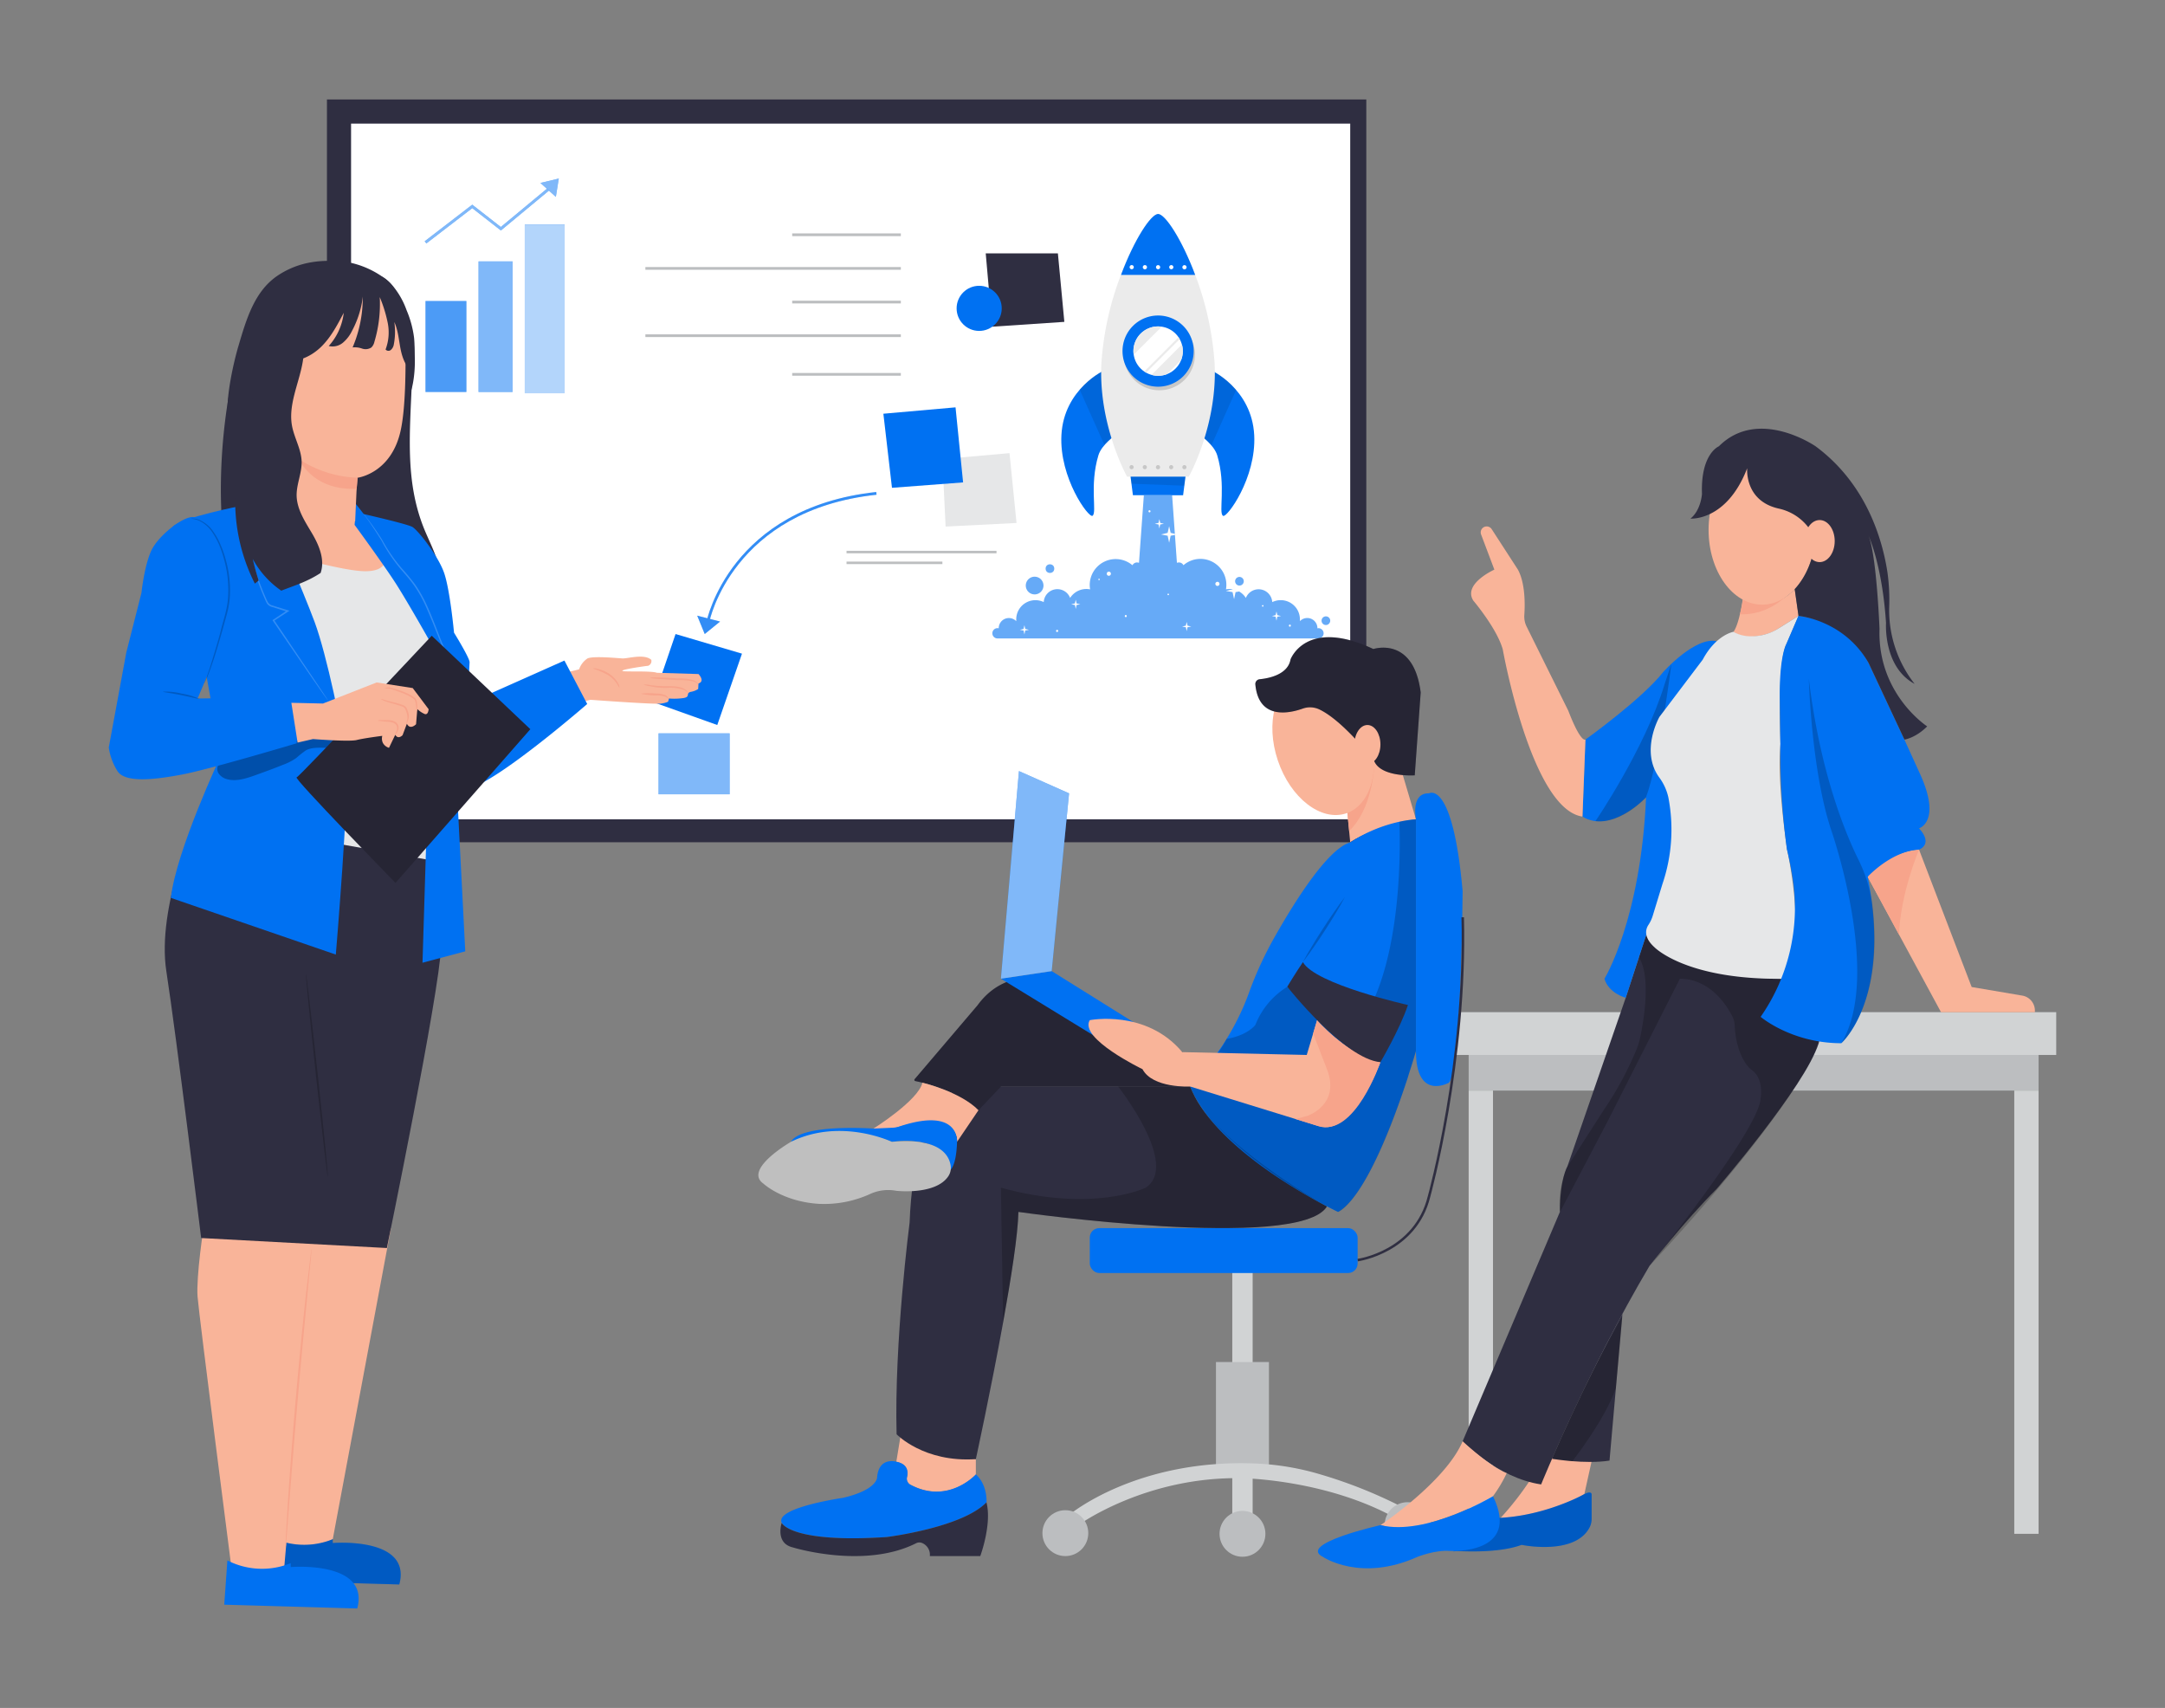 <svg id="f13aa31e-5c2e-4977-98ac-a9b84f62c06a" data-name="Layer 1" xmlns="http://www.w3.org/2000/svg" width="865.76" height="682.89" viewBox="0 0 865.76 682.89"><rect x="0" y="0" width="865.76" height="682.89" fill="#808080" stroke="none"/><path d="M599.07,608a120.47,120.47,0,0,0,18.42-25.62s10.44.82,19,1.8l-2.92,13.19S614.27,609.87,599.07,608Z" fill="#f9b499"/><path d="M620.63,583.26s13.25,2.27,23,.73l5.16-58.65q-5.82,10.78-11.55,22.32C631.17,559.83,625.66,571.73,620.63,583.26Z" fill="#2f2e41"/><path d="M620.63,583.26l8.12,1s13.14-16.68,17.41-29.29l2.61-28.66S627.88,563.07,620.63,583.26Z" opacity="0.2"/><rect x="587.3" y="418.93" width="227.91" height="17.12" fill="#bcbec0"/><rect x="580.25" y="404.69" width="242.01" height="17.12" fill="#d1d3d4"/><rect x="587.3" y="436.05" width="9.73" height="177.22" fill="#d1d3d4"/><rect x="805.48" y="436.05" width="9.73" height="177.22" fill="#d1d3d4"/><path d="M358.43,584.45l1.86-11.34,29.94,10.33v6.09S379.4,601.78,364,593.6a2.68,2.68,0,0,1-1.33-3C363.12,588.6,363,585.48,358.43,584.45Z" fill="#f9b499"/><path d="M394.5,600.68c-9.77,10.17-39.88,13.88-39.88,13.88-38.5,2.54-42-5.67-42-5.67-2.94-6.06,24.43-10,24.43-10,13.49-3.12,13.68-8,13.68-8,.59-8.6,7.72-6.45,7.72-6.45,4.71.9,4.77,4.11,4.28,6.17a2.72,2.72,0,0,0,1.3,3c15.05,8.13,26.22-4.1,26.22-4.1C395,593.84,394.5,600.68,394.5,600.68Z" fill="#0071f2"/><path d="M392,622.18H371.83a5.08,5.08,0,0,0-3-5.2,2.89,2.89,0,0,0-2.52.07c-20.88,10.5-49.42,1.61-49.42,1.61-7-1.76-4.3-9.77-4.3-9.77s3.52,8.21,42,5.67c0,0,30.11-3.71,39.88-13.88C396.74,609.36,392,622.18,392,622.18Z" fill="#2f2e41"/><path d="M530.63,482.37c-11,18.14-123.38,2.2-123.38,2.2-.17,9-2.9,26.38-6.1,44.1v0c-4.88,27-10.92,54.74-10.92,54.74-20.81,1.42-31.69-9.94-31.69-9.94-1-36.89,5.2-84.67,5.2-84.67,1.89-50.16,21.76-54.41,21.76-54.41h90.42c.25.68.54,1.37.86,2.06,10.19,22.66,49.69,43.71,53.55,45.72,0,0,0,0,0,0l.26.13Z" fill="#2f2e41"/><path d="M366,432.24c3.42.69,17.13,3.86,25.29,11.67l9-9.49h75.67l-3.12-13.75-50.19-28.29a14.93,14.93,0,0,0-9.15-2.07c-5.63.58-15.09,1.37-22.58,11.62l-25.15,29.54A.47.47,0,0,0,366,432.24Z" fill="#2f2e41"/><path d="M366,432.24c3.42.69,17.13,3.86,25.29,11.67l9-9.49h75.67l-3.12-13.75-50.19-28.29a14.93,14.93,0,0,0-9.15-2.07c-5.63.58-15.09,1.37-22.58,11.62l-25.15,29.54A.47.47,0,0,0,366,432.24Z" opacity="0.2"/><rect x="492.77" y="506.27" width="8.15" height="101.08" fill="#d1d3d4"/><rect x="486.25" y="544.58" width="21.19" height="43.61" fill="#bcbec0"/><path d="M562.88,603.68a188.77,188.77,0,0,0-35-14.21,106.13,106.13,0,0,0-25.19-4.29c-48.27-2.15-75.15,20.54-75.15,20.54l3.67,4.07s26.9-19.6,65.62-18.75c0,0,33.83.41,61.95,16.31Z" fill="#d1d3d4"/><circle cx="426.02" cy="613" r="9.17" fill="#bcbec0"/><circle cx="496.85" cy="613.27" r="9.17" fill="#bcbec0"/><rect x="130.74" y="39.77" width="415.63" height="296.99" fill="#2f2e41"/><rect x="140.39" y="49.42" width="399.55" height="278.16" fill="#fff"/><rect x="170.16" y="120.36" width="16.34" height="36.36" fill="#0071f2"/><rect x="170.16" y="120.36" width="16.34" height="36.36" fill="#fff" opacity="0.3"/><rect x="191.37" y="104.52" width="13.6" height="52.2" fill="#0071f2"/><rect x="191.37" y="104.52" width="13.6" height="52.2" fill="#fff" opacity="0.5"/><rect x="209.85" y="89.8" width="15.95" height="67.43" fill="#0071f2"/><rect x="209.85" y="89.8" width="15.95" height="67.43" fill="#fff" opacity="0.7"/><polygon points="170.49 97.33 169.83 96.47 188.85 81.84 200.28 90.76 219.88 74.49 220.57 75.33 200.3 92.15 188.85 83.22 170.49 97.33" fill="#0071f2"/><g opacity="0.5"><polygon points="170.49 97.33 169.83 96.47 188.85 81.84 200.28 90.76 219.88 74.49 220.57 75.33 200.3 92.15 188.85 83.22 170.49 97.33" fill="#fff"/></g><polygon points="223.45 71.39 222.28 78.72 216.12 73.15 223.45 71.39" fill="#0071f2"/><polygon points="223.45 71.39 222.28 78.72 216.12 73.15 223.45 71.39" fill="#fff" opacity="0.5"/><rect x="263.35" y="293.22" width="28.42" height="24.36" fill="#0071f2"/><rect x="263.35" y="293.22" width="28.42" height="24.36" fill="#fff" opacity="0.5"/><polygon points="286.83 289.88 260.88 280.63 270.15 253.51 296.71 261.35 286.83 289.88" fill="#0071f2"/><rect x="258.08" y="106.77" width="102.16" height="1.09" fill="#bcbec0"/><rect x="316.79" y="93.32" width="43.45" height="1.09" fill="#bcbec0"/><rect x="258.08" y="133.68" width="102.16" height="1.09" fill="#bcbec0"/><rect x="316.79" y="120.23" width="43.45" height="1.09" fill="#bcbec0"/><rect x="316.79" y="149.13" width="43.45" height="1.09" fill="#bcbec0"/><polygon points="376.84 183.56 378.14 210.54 406.5 209.1 403.69 181.18 376.84 183.56" fill="#e6e7e8"/><polygon points="394.18 101.31 396.76 130.62 425.62 128.69 423.04 101.31 394.18 101.31" fill="#2f2e41"/><circle cx="391.56" cy="123.29" r="9.02" fill="#0071f2"/><rect x="338.52" y="220.23" width="59.97" height="1" fill="#bcbec0"/><rect x="338.52" y="224.54" width="38.33" height="1" fill="#bcbec0"/><path d="M561,310l5.21,17.54s-15.13,2.18-26.28,9.19l-2.11-22L552,297.64Z" fill="#f9b499"/><path d="M566.22,327.58v92.65c-.07.21-.13.42-.19.63-.31,1.09-1,3.53-2.11,6.86-.35,1.09-.69,2.17-1,3.22-5.48,16.65-16.86,47.48-27.83,53.63l-.14-.06c-2.65-1.26-42.81-20.58-56.62-45.16a40.92,40.92,0,0,1-2.05-4.15h0c-.12-.25-.23-.51-.33-.77a2,2,0,0,1,.13-1.74,2.06,2.06,0,0,1,.46-.57s0,0,0,0a71.53,71.53,0,0,0,13.89-16.62.64.64,0,0,0,.07-.12,99.27,99.27,0,0,0,9.12-18.92,145.27,145.27,0,0,1,10.53-22.58c8.25-14.51,21-34.53,29.81-37.08a59,59,0,0,1,19.63-8.24A46.7,46.7,0,0,1,566.22,327.58Z" fill="#0071f2"/><path d="M530.63,482.37c-11,18.14-123.38,2.2-123.38,2.2-.17,9-2.9,26.38-6.1,44.1l-.9-53.79c37.1,10.2,57.88,0,57.88,0,13.85-9-11-40.46-11-40.46h28.8c.25.68.54,1.37.86,2.06,9.54,20.41,49.69,43.53,53.55,45.72,0,0,0,0,0,0s.21.11.26.13Z" opacity="0.2"/><path d="M349.3,451.24S367.21,440,368.87,432.9c0,0,15.19,3.57,22.41,11l-8.56,12.63s1.16-13.45-24.28-5.7C358.44,450.84,355.42,451.65,349.3,451.24Z" fill="#f9b499"/><path d="M316.29,456.54s21.19-7.33,40.35,0c0,0,23.23-3.67,22.42,11.82,0,0,3.26,0,3.66-11.82,0,0,1.11-14.15-23-6.16a10.29,10.29,0,0,1-2.75.52l-7.72.34S320.36,449.21,316.29,456.54Z" fill="#0071f2"/><path d="M316.29,456.54s-1.06.61-2.56,1.61c-4.92,3.26-14.69,10.73-8.45,15.1,0,0,7.61,7.15,22.13,8.09a44.45,44.45,0,0,0,20.66-4,17.36,17.36,0,0,1,10.36-1.22s15.52,1.8,20.7-5.69a6,6,0,0,0,1.05-4.25c-.51-3.9-4-11.46-23.54-9.63C356.64,456.54,336.26,446.76,316.29,456.54Z" fill="#bfbfbf"/><rect x="435.79" y="491.04" width="107.11" height="17.95" rx="3.78" fill="#0071f2"/><circle cx="562.88" cy="609.79" r="9.17" fill="#bcbec0"/><polygon points="400.25 391.31 459.33 427.49 465.44 416.3 420.56 388.28 400.25 391.31" fill="#0071f2"/><polygon points="400.25 391.31 407.47 308.3 427.51 317.2 420.56 388.28 400.25 391.31" fill="#0071f2"/><polygon points="400.25 391.31 407.47 308.3 427.51 317.2 420.56 388.28 400.25 391.31" fill="#fff" opacity="0.5"/><path d="M566.22,327.58v92.65c-.07.21-.13.42-.19.63-.71,2.37-1.42,4.66-2.11,6.86-.35,1.09-.69,2.17-1,3.22-16.35,50.37-27.83,53.63-27.83,53.63l-.14-.06c-37.73-18.88-52.84-39.79-52.84-39.79a60.88,60.88,0,0,1-3.78-5.37,19.7,19.7,0,0,1-2.05-4.15h0a3.81,3.81,0,0,1-.2-2.51.93.93,0,0,1,.46-.57s0,0,0,0c8.21-5.86,13.3-15.45,13.89-16.62a.64.64,0,0,0,.07-.12c8.43-1.4,11.51-5.58,11.51-5.58a31.27,31.27,0,0,1,12.77-15.25l22.11,22.55c24.71-20.09,23.06-80.25,22.7-88.54A46.7,46.7,0,0,1,566.22,327.58Z" opacity="0.2"/><path d="M537.83,358.64c-1.21,2.29-2.53,4.52-3.86,6.74s-2.71,4.4-4.1,6.57-2.83,4.33-4.32,6.45l-2.23,3.17c-.77,1-1.52,2.09-2.33,3.11.6-1.15,1.26-2.27,1.89-3.4l2-3.34c1.32-2.22,2.71-4.4,4.11-6.57s2.83-4.33,4.31-6.45S536.24,360.69,537.83,358.64Z" opacity="0.2"/><path d="M566.22,327.58S564,317,571.43,317.2c0,0,9.47-5.77,13.46,39.08,0,0-.5,72-5.49,76.62,0,0-13.18,7.42-13.18-12.67Z" fill="#0071f2"/><path d="M543,504.32l-.13-1c.23,0,22.77-3.25,28.1-25.08.16-.55,14.92-53.93,13.45-111.49l1,0c1.48,57.72-13.33,111.24-13.48,111.78C566.42,501,543.2,504.29,543,504.32Z" fill="#2f2e41"/><path d="M584.89,576.27s13.76,14.62,31.39,17.25c0,0,18.44-45.38,43.35-87.39,0,0,14.1-18,26.82-30.75,0,0,35.22-40.77,40.84-58.27,0,0,3.75-14.9,0-25.76,0,0-56.14,3.33-68.95-17.64l-8.23,25.22-23.33,67.45s-3,4.87-3,18.19Z" fill="#2f2e41"/><path d="M655.93,414.63c1.36-6.45,4.42-24-.54-31.86l3-9.06s7.83,20,68.95,17.64c0,0,5.8,16.23-4,34.39,0,0-13.8,26.7-63.69,80.39,0,0,44.53-55.2,44.43-67.32,0,0,1.47-7.78-4-11.32,0,0-5.81-4.56-6.4-17.68a8.42,8.42,0,0,0-.91-3.37c-2.21-4.4-8.8-15-21-15.13l-28.93,57.08-19,36.18a35.5,35.5,0,0,1,3-18.19l14.82-23.07a131.93,131.93,0,0,0,13-24.28A27,27,0,0,0,655.93,414.63Z" opacity="0.2"/><path d="M552.07,609.79s26-17.36,32.82-33.52c0,0,10.58,9.88,17.62,12.76a55.8,55.8,0,0,1-5.48,9.2S569.33,614.52,552.07,609.79Z" fill="#f9b499"/><path d="M582.47,620.11s16.29,1.22,26-2.43c0,0,20.78,4.33,27-6.62a7.5,7.5,0,0,0,1-3.74v-9.91s-.1-1.48-2.92,0c0,0-21.65,12.18-45,9.05-1.25,0-7.3,13.85-7.3,13.85" fill="#0071f2"/><path d="M582.47,620.11s16.29,1.22,26-2.43c0,0,20.78,4.33,27-6.62a7.5,7.5,0,0,0,1-3.74v-9.91s-.1-1.48-2.92,0c0,0-21.65,12.18-45,9.05-1.25,0-7.3,13.85-7.3,13.85" opacity="0.2"/><path d="M442.21,147.83c-.44,0-16.79,7.55-17.76,26.14-.89,17.1,10.92,33.31,12.45,32.25,1.87-1.31-1.31-12,2.33-24.14,1.28-4.32,6.91-8.15,6.91-8.15Z" fill="#0071f2"/><path d="M446.15,173.92a25.22,25.22,0,0,0-4.48,4c-2.44-5.43-7-15.57-9.9-22.13a30,30,0,0,1,10.44-8Z" opacity="0.1" style="isolation:isolate"/><path d="M483.83,147.86c.43,0,16.78,7.57,17.72,26.16.87,17.1-11,33.3-12.5,32.22-1.86-1.31,1.33-12-2.28-24.14-1.28-4.32-6.91-8.16-6.91-8.16Z" fill="#0071f2"/><path d="M494.32,155.93c-3,6.63-7.5,16.78-9.91,22.15a25.86,25.86,0,0,0-4.55-4.13l4-26.08A29.76,29.76,0,0,1,494.32,155.93Z" opacity="0.1" style="isolation:isolate"/><path d="M475.39,190.59H450.71S439.09,169.81,440.45,145a120.83,120.83,0,0,1,7.82-35.13c5.36-14.25,12-24.34,14.84-24.34s9.47,10.11,14.82,24.35A121.79,121.79,0,0,1,485.69,145C487.06,169.82,475.39,190.59,475.39,190.59Z" fill="#ebebeb"/><path d="M477.85,141.83a14.23,14.23,0,1,1-14.22-14.24,14.24,14.24,0,0,1,14.22,14.24Z" fill="#c7c7c7"/><path d="M477.34,140.39a14.23,14.23,0,1,1-14.23-14.24,14.23,14.23,0,0,1,14.23,14.24Z" fill="#0071f2"/><circle cx="463.12" cy="140.38" r="9.87" fill="#fff"/><path d="M473,140.37a9.93,9.93,0,0,1-.67,3.58l-5.62,5.63a9.89,9.89,0,0,1-6.22.3l12.14-12.14A9.77,9.77,0,0,1,473,140.37Z" fill="#ebebeb"/><path d="M464.58,130.61l-11.24,11.21a10.14,10.14,0,0,1-.11-1.46,9.87,9.87,0,0,1,9.88-9.84A12.08,12.08,0,0,1,464.58,130.61Z" fill="#ebebeb"/><path d="M471.75,135.6,458.34,149a7.43,7.43,0,0,1-.75-.49l13.68-13.68A5.41,5.41,0,0,1,471.75,135.6Z" fill="#ebebeb"/><path d="M477.94,109.91H448.28c5.35-14.26,12-24.35,14.83-24.35S472.59,95.67,477.94,109.91Z" fill="#0071f2"/><path d="M453.39,106.82a.83.83,0,1,1-.83-.83h0A.83.83,0,0,1,453.39,106.82Z" fill="#fff"/><path d="M458.67,106.83a.84.84,0,1,1-.83-.83h0A.83.83,0,0,1,458.67,106.83Z" fill="#fff"/><path d="M463.94,106.83a.83.83,0,1,1-1.66,0,.81.81,0,0,1,.83-.82.83.83,0,0,1,.83.83Z" fill="#fff"/><path d="M469.22,106.83a.83.83,0,1,1-.83-.83.83.83,0,0,1,.83.83Z" fill="#fff"/><path d="M474.5,106.84a.84.84,0,1,1-.84-.83.84.84,0,0,1,.84.83Z" fill="#fff"/><path d="M453.34,186.78a.83.83,0,1,1-.83-.83.83.83,0,0,1,.83.83Z" fill="#c7c7c7"/><path d="M458.63,186.78a.83.83,0,1,1-.83-.83.84.84,0,0,1,.83.83Z" fill="#c7c7c7"/><path d="M463.91,186.79a.84.84,0,1,1-.84-.83h0a.83.83,0,0,1,.83.82Z" fill="#c7c7c7"/><path d="M469.18,186.79a.83.83,0,1,1-.83-.83.83.83,0,0,1,.83.83Z" fill="#c7c7c7"/><path d="M474.46,186.79a.83.83,0,1,1-.83-.83.83.83,0,0,1,.83.83Z" fill="#c7c7c7"/><polygon points="473.11 198.01 453.04 197.99 452.1 190.58 474.06 190.59 473.11 198.01" fill="#0071f2"/><polygon points="474.06 190.6 473.59 194.2 452.46 193.41 452.11 190.58 474.06 190.6" opacity="0.1" style="isolation:isolate"/><path d="M417.28,234.13a3.54,3.54,0,1,1-3.54-3.55h0A3.54,3.54,0,0,1,417.28,234.13Z" fill="#0071f2" opacity="0.6"/><circle cx="419.86" cy="227.35" r="1.73" fill="#0071f2" opacity="0.6"/><path d="M497.37,232.4a1.73,1.73,0,1,1-1.72-1.73,1.73,1.73,0,0,1,1.72,1.73Z" fill="#0071f2" opacity="0.6"/><path d="M531.94,248.16a1.73,1.73,0,1,1-1.72-1.72h0A1.72,1.72,0,0,1,531.94,248.16Z" fill="#0071f2" opacity="0.6"/><path d="M529.3,253.21a2.06,2.06,0,0,1-2.06,2.06H398.89a2.06,2.06,0,0,1,0-4.12,2,2,0,0,1,.49.06,4.06,4.06,0,0,1,7-2.84h0c0-.25,0-.49,0-.76a7.67,7.67,0,0,1,11-6.88,5.46,5.46,0,0,1,10.55-1.66,7.67,7.67,0,0,1,8-3.42,9.77,9.77,0,0,1-.16-1.79A10.37,10.37,0,0,1,452.85,226a2.09,2.09,0,0,1,1.83-1.12,2.37,2.37,0,0,1,.79.16l1.94-27h11.31l1.92,27a2.13,2.13,0,0,1,.78-.16,2.06,2.06,0,0,1,1.83,1.11,10.37,10.37,0,0,1,17,9.65,8,8,0,0,1,1.47-.14,7.64,7.64,0,0,1,6.49,3.58,5.47,5.47,0,0,1,10.55,1.66,7.75,7.75,0,0,1,3.38-.78,7.66,7.66,0,0,1,7.68,7.64v0a5,5,0,0,1,0,.76h0a4.06,4.06,0,0,1,7,2.87,2,2,0,0,1,.49-.06A2.06,2.06,0,0,1,529.3,253.21Z" fill="#0071f2" opacity="0.6" style="isolation:isolate"/><polygon points="496.76 236.27 494.09 236.76 493.49 239.57 492.89 236.76 490.23 236.27 492.88 235.62 493.49 232.96 494.1 235.62 496.76 236.27" fill="#fdfdfd"/><polygon points="470.8 213.7 468.13 214.2 467.53 217.01 466.93 214.2 464.26 213.7 466.92 213.05 467.53 210.39 468.14 213.05 470.8 213.7" fill="#fdfdfd"/><polygon points="432.01 241.62 430.51 241.9 430.18 243.47 429.85 241.9 428.36 241.62 429.84 241.26 430.18 239.77 430.52 241.26 432.01 241.62" fill="#fdfdfd"/><polygon points="512.28 246.31 510.78 246.59 510.45 248.16 510.12 246.59 508.63 246.31 510.11 245.95 510.45 244.47 510.79 245.95 512.28 246.31" fill="#fdfdfd"/><polygon points="411.48 251.83 409.98 252.1 409.65 253.67 409.32 252.1 407.83 251.83 409.31 251.46 409.65 249.98 409.99 251.46 411.48 251.83" fill="#fdfdfd"/><polygon points="476.37 250.52 474.88 250.79 474.54 252.36 474.21 250.79 472.72 250.52 474.2 250.15 474.54 248.67 474.88 250.15 476.37 250.52" fill="#fdfdfd"/><polygon points="465.44 209.43 463.95 209.7 463.62 211.27 463.29 209.7 461.79 209.42 463.28 209.06 463.62 207.57 463.96 209.06 465.44 209.43" fill="#fdfdfd"/><path d="M515.81,249.71a.44.44,0,0,0-.39.48.43.43,0,0,0,.39.39.44.44,0,0,0,.38-.48A.45.45,0,0,0,515.81,249.71Z" fill="#fdfdfd"/><path d="M459.69,204a.43.43,0,0,0,0,.86.44.44,0,0,0,.39-.48A.43.43,0,0,0,459.69,204Z" fill="#fdfdfd"/><path d="M422.78,251.83a.43.43,0,1,0,.38.38A.43.43,0,0,0,422.78,251.83Z" fill="#fdfdfd"/><path d="M450.19,245.88a.44.44,0,0,0-.39.48.39.39,0,1,0,.77-.09A.44.44,0,0,0,450.19,245.88Z" fill="#fdfdfd"/><path d="M505,241.94a.31.31,0,1,0,.27.27A.32.32,0,0,0,505,241.94Z" fill="#fdfdfd"/><path d="M467.17,237.35a.31.31,0,1,0,.31.31A.31.31,0,0,0,467.17,237.35Z" fill="#fdfdfd"/><path d="M439.5,231.37a.32.32,0,0,0-.27.35.3.3,0,0,0,.27.26.3.3,0,0,0,.27-.34A.32.32,0,0,0,439.5,231.37Z" fill="#fdfdfd"/><path d="M486.84,232.62a.83.83,0,1,0,.83.83A.83.83,0,0,0,486.84,232.62Z" fill="#fdfdfd"/><path d="M443.41,228.56a.83.83,0,1,0,.83.83A.83.83,0,0,0,443.41,228.56Z" fill="#fdfdfd"/><path d="M522.55,421.8l4.15-13.91s9.86,12.5,25.32,16.8c0,0-11,30-24.78,25.56l-51.32-15.83s-14.95.82-19.05-6.93c0,0-25.54-12.3-21.08-19.6,0,0,22.51-4.47,37,12.78Z" fill="#f9b499"/><path d="M522.84,446.14s13.32-4.4,7.79-18.65l-5.52-14.24,1.59-5.36S539,422,552,424.69c0,0-10.17,30.06-24.78,25.56l-9.12-2.82Z" fill="#f7a48b"/><path d="M117.73,493.6,113,620.07c6.74,3,20.07-4.64,20.07-4.64l23.26-124.31Z" fill="#f9b499"/><path d="M107.74,614.31,106.48,632l53.19,1.52c5.14-19.21-26.61-16.57-26.61-16.57v-1.52A30.41,30.41,0,0,1,107.74,614.31Z" fill="#0071f2"/><path d="M107.74,614.31,106.48,632l53.19,1.52c5.14-19.21-26.61-16.57-26.61-16.57v-1.52A30.41,30.41,0,0,1,107.74,614.31Z" opacity="0.2"/><path d="M125.42,491l-12,138.54-20.59-.49S79.6,526.15,79,518.44s2.39-28.5,2.89-29.77Z" fill="#f9b499"/><path d="M124.52,500.56c-.08.86-.18,2-.3,3.48-.31,3.1-.72,7.44-1.23,12.79-1,10.81-2.47,25.79-3.89,42.23s-2.62,31.45-3.45,42.27c-.41,5.35-.76,9.79-1,12.83-.12,1.44-.3,2.61-.3,3.48a6.19,6.19,0,0,1-.17,1.21q0-.61,0-1.23c0-.86.08-2,.15-3.49.19-3.1.44-7.48.75-12.83.7-10.83,1.78-25.8,3.22-42.3s2.95-31.44,4.13-42.23c.66-5.33,1.16-9.72,1.52-12.76.19-1.46.34-2.62.44-3.48a6.86,6.86,0,0,1,.22-1.2A6.36,6.36,0,0,1,124.52,500.56Z" fill="#f7a48b"/><path d="M91.53,228.27s9.26-.82,11.2-.23a222.5,222.5,0,0,0,45,8.6,16.88,16.88,0,0,0,7.83-.62,6.7,6.7,0,0,0,4-4.44c-.13,1.52-.13,3-.13,4.56L174,240.28c2.66-4.44,2.52-10.09,1.14-15.08s-3.89-9.59-5.79-14.4c-7.46-19-5.41-38-4.56-60.25l-71.63-.75C88,172.79,86.23,205.43,91.53,228.27Z" fill="#2f2e41"/><path d="M221.45,270.15l1.22,13.13,13.41-3.48s25.85,1.91,28.19,1.52a9.69,9.69,0,0,0,2.9-.75l.35-1.29a25.7,25.7,0,0,0,5.88-.19c2.86-.51.64-1.93,2.86-2.47a7.57,7.57,0,0,0,2.93-1.14l.13-2.2c2.78-.93,0-3.78,0-3.78L262.68,269c-2.28-.9-13.53-.24-13.8-.76s6.35-1.52,9.92-2a1.19,1.19,0,0,0,.26,0,2,2,0,0,0,1.38-2.42c-2.85-2.57-9.51-.43-11.56-.56s-11.69-1.05-13.94,0a8.56,8.56,0,0,0-3.37,4.37Z" fill="#f9b499"/><path d="M239.05,267.45a14.15,14.15,0,0,1,4.56,1.94,10.52,10.52,0,0,1,3.46,3.65,3.87,3.87,0,0,1,.67,2,20.09,20.09,0,0,1-1.08-1.73,11.8,11.8,0,0,0-3.42-3.33,37.1,37.1,0,0,0-6.3-2.75A4.89,4.89,0,0,1,239.05,267.45Z" fill="#f7a48b"/><path d="M262.11,277.29a10,10,0,0,1,4.12.73c1,.69,1.08,1.52,1,1.52a3.57,3.57,0,0,0-1.22-1,12.7,12.7,0,0,0-3.93-.49,25,25,0,0,1-5.78-.7A25.75,25.75,0,0,1,262.11,277.29Z" fill="#f7a48b"/><path d="M260.05,273.92a44.47,44.47,0,0,0,6.52.45,29.84,29.84,0,0,1,3.66.11,9.72,9.72,0,0,1,2.95.76,3.73,3.73,0,0,1,1.65,1.23c.29.47.15.79.09.78s0-.29-.3-.63a4,4,0,0,0-1.63-.94,16.92,16.92,0,0,0-6.41-.64,30,30,0,0,1-6.61-.65,11.23,11.23,0,0,1-2.66-.7A11,11,0,0,1,260.05,273.92Z" fill="#f7a48b"/><path d="M262.68,270.88c1.79,0,4.25.12,7,.27,1.36.16,2.65.05,3.86.16a14.59,14.59,0,0,1,3.14.51,4.67,4.67,0,0,1,2,1c.35.39.41.7.35.73s-.15-.24-.53-.53a4.86,4.86,0,0,0-1.9-.7,18.27,18.27,0,0,0-3-.35c-1.17-.11-2.48,0-3.84-.11-2.72-.15-5.2-.32-7-.47a12.09,12.09,0,0,1-2.87-.38A12.68,12.68,0,0,1,262.68,270.88Z" fill="#f7a48b"/><polygon points="114.71 199.66 108.51 199.05 106.12 210.59 111.04 225.64 119.74 229.31 135.54 232.81 151.15 232.48 154.49 225.94 142.17 208.98 114.71 199.66" fill="#f9b499"/><path d="M179.33,255.09A48.76,48.76,0,0,1,181.18,275c-1.21,11.61-6.94,15.09-6.94,15.09l3,68.95-75.79-12.58-9.24-92.28,21-32.79s23.27,6.82,32.42,7,8.4-4.89,8.4-4.89Z" fill="#e6e7e8"/><path d="M179.24,345.17s-2.05,13.89-2.8,33S154.71,499,154.71,499l-74.27-4s-9.94-80.9-13.92-106.66,12-61,12-61Z" fill="#2f2e41"/><path d="M127.1,430c2.43,22.37,4.21,40.6,4,40.6s-2.31-18.13-4.74-40.49-4.18-40.61-4-40.61S124.67,407.65,127.1,430Z" opacity="0.2"/><path d="M127.33,311.36a3.59,3.59,0,0,1,1.41-2.1,3.93,3.93,0,1,1,3.33,7,3.81,3.81,0,0,1-3.64-.82,3.55,3.55,0,0,1-1.2-2.23,1.64,1.64,0,0,1,0-.93c.06,0,.06.34.19.88a3.6,3.6,0,0,0,1.25,1.92,3.42,3.42,0,0,0,3.17.59,3.34,3.34,0,0,0,.34-6.26,3.41,3.41,0,0,0-3.22.26,3.63,3.63,0,0,0-1.45,1.78c-.19.51-.28.83-.28.83A1.5,1.5,0,0,1,127.33,311.36Z" fill="#263238"/><path d="M142.19,201.35l-.39,8.52s12.18,16.58,17,24.24,13.51,22.93,16.55,28.56c8.63,16.23-3.22,27.2-3.22,27.2l-.6,11.07-2.58,84,17.1-4.56L182.44,310h0a8.25,8.25,0,0,0,10.81,2.78c14.6-7.86,41.57-31.3,41.57-31.3l-9.11-17.37L192.28,279v-.82c0-.81-4.73-9-4.73-9l.24-4.38c.08-1.64-6.23-11.84-6.23-11.84s-1.55-16.8-3.92-23.78-10.59-17.27-12.72-18.49-19.45-5.15-19.45-5.15Z" fill="#0071f2"/><path d="M185.2,298.63a32.65,32.65,0,0,1,.8-9,20.85,20.85,0,0,1,3.56-8.29,7.88,7.88,0,0,1,2.08-1.82,2.1,2.1,0,0,1,.94-.38,11.57,11.57,0,0,0-2.64,2.49,22.8,22.8,0,0,0-3.29,8.15,39,39,0,0,0-1,8.81,36.16,36.16,0,0,1,0,3.71A12.47,12.47,0,0,1,185.2,298.63Z" fill="#263238"/><path d="M179.5,279.75a19.57,19.57,0,0,0,.92-9.11,52.49,52.49,0,0,0-4-13.24c-2-4.86-4-10.3-6.52-15.77a50.66,50.66,0,0,0-4.36-7.6c-1.63-2.31-3.48-4.35-5.2-6.34a64.85,64.85,0,0,1-7.81-11.59c-2.1-3.39-3.86-6-5.14-7.86l-1.52-2.08a3.36,3.36,0,0,1-.48-.74,4.72,4.72,0,0,1,.59.67c.34.45.84,1.12,1.52,2,1.34,1.78,3.24,4.39,5.33,7.77a66.28,66.28,0,0,0,7.88,11.42q2.79,3.06,5.27,6.37a52.74,52.74,0,0,1,4.42,7.72c2.57,5.53,4.51,11,6.47,15.83a51,51,0,0,1,3.94,13.41,19.08,19.08,0,0,1-1.16,9.34,13.67,13.67,0,0,1-1.18,2.28,4.14,4.14,0,0,1-.55.7A24.89,24.89,0,0,0,179.5,279.75Z" fill="#fff" opacity="0.2"/><path d="M183.2,318.44c-.19-1.06-.44-2.4-.71-3.92-.58-3.3-1.44-7.86-2.17-12.95a71.15,71.15,0,0,1-.85-13.12c0-.84.09-1.6.15-2.27s.12-1.24.2-1.7a5.86,5.86,0,0,1,.3-1.44c.11,0-.18,2.08-.18,5.42a88.69,88.69,0,0,0,1,13c.76,5,1.46,9.5,2,13,.23,1.68.41,3,.5,4a6.36,6.36,0,0,1,0,1.51A6.56,6.56,0,0,1,183.2,318.44Z" fill="#263238"/><g opacity="0.3"><path d="M192.35,279c-2.93,2.2-3.81,5-4.8,8.54s-1.35,7.2-2.19,10.77a1.57,1.57,0,0,1-.29.69c-.6.66-1.68.06-2.12-.72a8.09,8.09,0,0,1-.35-5.38,25.74,25.74,0,0,1,2.84-8.69,10.43,10.43,0,0,1,6.79-5.24"/></g><path d="M108.75,206.83c0,.88,12.28,28.95,17.08,41.91s11.23,43.6,12.61,55.51-4.15,77.42-4.15,77.42L68.33,359c2.13-18.89,20-56.87,20-56.87l-7.1-39.28S66,214.17,69.1,210.58s27.76-8.43,27.76-8.43l4.3-4.68,8.71-1S108.79,206,108.75,206.83Z" fill="#0071f2"/><g opacity="0.3"><path d="M87.6,309.49a5.75,5.75,0,0,0,3,2c3.61,1.06,7.45-.09,11.2-1.43s7.6-2.74,11.35-4.26a22.58,22.58,0,0,0,5.31-2.72,44.32,44.32,0,0,1,3.77-3c4-2.37,11.06.08,15.31-1.88l-.36-2.2c-2.65-.64-4-.7-6.61-1.29-6.75-1.45-13.34,2.53-19.95,4.55-7,2.12-14.56,2.12-21.19,5.15a4.83,4.83,0,0,0-2.27,1.74A3.28,3.28,0,0,0,87.6,309.49Z"/></g><path d="M60.49,220.19c-2.83,6.17-3.91,16.8-3.91,16.8L50.5,260.93l-7,37.95A24,24,0,0,0,47,308.34c3,4.66,14.33,3.51,25.7,1.36s46-12.53,46-12.53L116,278.8l-37,.48s13.62-30.22,11.69-40.64-11.61-31.25-12.57-31.7C74.5,205.25,63.31,214,60.49,220.19Z" fill="#0071f2"/><path d="M97.7,203.7c.06.69.14,1.6.23,2.74.21,2.35.58,5.79,1.35,9.95a101.24,101.24,0,0,0,3.77,14.42c.91,2.64,2,5.39,3.21,8.17a15.84,15.84,0,0,0,1,2A3,3,0,0,0,109,242.1l4.56,1.43,1.52.45.68.22-.61.39-5.68,3.71.09-.47L125,270.71l4.55,6.79,1.19,1.84a3.4,3.4,0,0,1,.38.67,3.29,3.29,0,0,1-.47-.59l-1.29-1.78L124.72,271l-15.59-22.75-.18-.29.28-.18L114.9,244l.09.59-1.52-.45-4.56-1.43a3.57,3.57,0,0,1-2.11-1.34,17,17,0,0,1-1-2.14c-1.23-2.81-2.29-5.58-3.19-8.25a98,98,0,0,1-3.64-14.53,89,89,0,0,1-1.14-10c-.11-1.23-.11-2.11-.11-2.75a5.13,5.13,0,0,1,0-1A5.14,5.14,0,0,1,97.7,203.7Z" fill="#0071f2"/><path d="M97.7,203.7c.06.69.14,1.6.23,2.74.21,2.35.58,5.79,1.35,9.95a101.24,101.24,0,0,0,3.77,14.42c.91,2.64,2,5.39,3.21,8.17a15.84,15.84,0,0,0,1,2A3,3,0,0,0,109,242.1l4.56,1.43,1.52.45.68.22-.61.39-5.68,3.71.09-.47L125,270.71l4.55,6.79,1.19,1.84a3.4,3.4,0,0,1,.38.67,3.29,3.29,0,0,1-.47-.59l-1.29-1.78L124.72,271l-15.59-22.75-.18-.29.28-.18L114.9,244l.09.59-1.52-.45-4.56-1.43a3.57,3.57,0,0,1-2.11-1.34,17,17,0,0,1-1-2.14c-1.23-2.81-2.29-5.58-3.19-8.25a98,98,0,0,1-3.64-14.53,89,89,0,0,1-1.14-10c-.11-1.23-.11-2.11-.11-2.75a5.13,5.13,0,0,1,0-1A5.14,5.14,0,0,1,97.7,203.7Z" fill="#fff" opacity="0.2"/><path d="M77.2,207.32a6.77,6.77,0,0,1,2.14.41,12.89,12.89,0,0,1,6.08,5,26.86,26.86,0,0,1,2.66,4.81,40.53,40.53,0,0,1,2.13,6,45.5,45.5,0,0,1,1.73,14.31,34.33,34.33,0,0,1-1.14,7.4c-.64,2.32-1.26,4.56-1.84,6.69-1.2,4.25-2.34,8.08-3.37,11.26s-2,5.72-2.67,7.46c-.38.85-.66,1.52-.92,2a3.11,3.11,0,0,1-.38.63,5.74,5.74,0,0,1,.26-.69c.21-.48.46-1.13.79-2,.64-1.74,1.51-4.33,2.46-7.52s2.18-7,3.24-11.26,2.75-8.9,2.9-14a45.8,45.8,0,0,0-1.65-14.12,44,44,0,0,0-2-5.88A27.65,27.65,0,0,0,85,213a13,13,0,0,0-5.81-5,11.14,11.14,0,0,0-2.79-.61A2.48,2.48,0,0,1,77.2,207.32Z" opacity="0.2"/><path d="M72.58,277.31a27,27,0,0,1,7.14,2.14c-.06.15-3.26-.71-7.27-1.52s-7.3-1.18-7.3-1.38A25.8,25.8,0,0,1,72.58,277.31Z" opacity="0.2"/><path d="M212.06,291.56,158.16,353s-41.4-42.41-39.51-42.2c.86.09,54-56.6,54-56.6Z" fill="#2f2e41"/><path d="M212.06,291.56,158.16,353s-41.4-42.41-39.51-42.2c.86.09,54-56.6,54-56.6Z" opacity="0.2"/><path d="M116.51,281,119,296.91l6.17-1.41s14.48,1.14,17.48.38,10.22-1.66,10.22-1.66a4.16,4.16,0,0,0,.22,2.78,4.07,4.07,0,0,0,2.47,2l2.5-5.22c1.17,2.09,2.93.16,2.93.16l1.72-4.56c1.33,2.66,3.67.19,3.67.19l.5-6.07a9.79,9.79,0,0,0,3,2c1.4.44,1.52-1.94,1.52-1.94l-6.35-8.45-14.43-2.25-21.46,8.43Z" fill="#f9b499"/><path d="M156.25,275a20.38,20.38,0,0,1,2.84.81,33.84,33.84,0,0,1,3.36,1.24,17.55,17.55,0,0,1,3.16,1.78,2.34,2.34,0,0,1,1,1.41,8.36,8.36,0,0,1,.17,1.37,6.2,6.2,0,0,1-.09,2.71c-.08,0-.12-1-.38-2.65-.08-.39-.14-.86-.25-1.29a1.67,1.67,0,0,0-.79-1.05,18.31,18.31,0,0,0-3-1.67c-1.14-.5-2.26-.91-3.29-1.28s-1.95-.71-2.72-.91a7.58,7.58,0,0,0-2.6-.16A3.35,3.35,0,0,1,156.25,275Z" fill="#f7a48b"/><path d="M154.67,280.12c1.5.42,3.63.8,5.92,1.62a4,4,0,0,1,1.68.89,5,5,0,0,1,.74,1.52,5.56,5.56,0,0,1,.44,2.82,8.51,8.51,0,0,1-.58,1.79,4.23,4.23,0,0,1-.27.64,2.16,2.16,0,0,1,0-.7,9.58,9.58,0,0,0,.35-1.79,8.77,8.77,0,0,0-1.2-3.89,3.81,3.81,0,0,0-1.41-.7c-2.22-.79-4.32-1.24-5.84-1.79a6.4,6.4,0,0,1-2.29-1.14A21.63,21.63,0,0,1,154.67,280.12Z" fill="#f7a48b"/><path d="M158.56,292.37a3.36,3.36,0,0,0,.18-1.83,2.32,2.32,0,0,0-1.41-1.52,7.28,7.28,0,0,0-2.31-.44l-2-.18c-.58-.06-1.07-.17-1.36-.17a2.84,2.84,0,0,1-.45,0c-.05,0,.07-.32.44-.32a10.59,10.59,0,0,1,1.38,0h2a7.42,7.42,0,0,1,2.55.46,2.85,2.85,0,0,1,1.75,2,3.31,3.31,0,0,1-.37,2.14,4.83,4.83,0,0,1-1.17,1.52A10.12,10.12,0,0,1,158.56,292.37Z" fill="#f7a48b"/><path d="M91.2,166.47c1.56,10.24,7.49,13,16.23,18.54l54.06-22.79c4.29-4.33,6.46-21,1.79-33.89C161,121.9,159,114.9,153.41,111A36,36,0,0,0,139,104.81c-10-1.29-19.23-.33-27.69,5.2-9.51,6.21-12.78,17.55-16,28.46C93.31,145.23,90.15,159.54,91.2,166.47Z" fill="#2f2e41"/><path d="M105.66,126.43l-.92,85.1c17.74,8.4,32.16,10.91,37.29-3.18l.53-11.82c.39-5.24.39-5.5.39-5.5s13.68-1.67,17.34-19.22c1.84-8.71,2-23.13,1.84-34.95-.17-10.62-6.57-24-17.2-23.34l-33.43,6.79A6.25,6.25,0,0,0,105.66,126.43Z" fill="#f9b499"/><path d="M142.62,195.42c-17.75.82-23-11.82-23-11.82A45.1,45.1,0,0,0,143,191Z" fill="#f7a48b"/><path d="M145.22,110.78a50.09,50.09,0,0,0-26.08-1.08c-6.08,1.4-12.37,4.36-15.19,10-4.08,8.06.54,18.09-2,26.77a6.43,6.43,0,0,0,7.59.44,12.63,12.63,0,0,0,4.83-6.4l-.65,3.6c5.37.93,10.85-1.67,14.74-5.48s6.46-8.72,9-13.56a23.81,23.81,0,0,1-6,13.27,6.46,6.46,0,0,0,5.66-1.31,14.35,14.35,0,0,0,3.64-4.72,39.08,39.08,0,0,0,4.56-20.77" fill="#2f2e41"/><path d="M144.58,112h0v-.39A2.54,2.54,0,0,0,144.58,112Z" fill="#263238"/><path d="M141,138.91a8.66,8.66,0,0,1,3.81.47,4.24,4.24,0,0,0,3.71-.46,4.57,4.57,0,0,0,1.2-2.26,52.7,52.7,0,0,0,2.14-17.87,54.27,54.27,0,0,1,3.18,10.27,19.39,19.39,0,0,1-.84,10.64l0,.05a1.51,1.51,0,0,0,2.14.13,3.69,3.69,0,0,0,1.14-2.14,27,27,0,0,0,.2-9c1.49,3.27,1.78,7,2.44,10.49s1.92,7.2,4.74,9.42a46.75,46.75,0,0,0,.73-13.56,41.27,41.27,0,0,0-3-11.06,32.12,32.12,0,0,0-6.28-10.63c-4.83-5-7.17-3.23-10.64-1.78l-1.11.36A50.58,50.58,0,0,1,141,138.91Z" fill="#2f2e41"/><path d="M128.21,229.08c-5.21,3.45-10.59,5.1-15.74,7.08a36.55,36.55,0,0,1-11.4-12.69c.66,2.9,1.45,5.79,2.37,8.62l-1.52,1.26a72.7,72.7,0,0,1-7.71-37.61l11.22-60,15.47-.82c3,11.61-6.29,23.54-4.13,35.33.9,4.86,3.69,9.32,3.85,14.25.13,4.68-2.12,9.15-2,13.8.17,5.52,3.45,10.35,6.25,15.11S130,223.9,128.21,229.08Z" fill="#2f2e41"/><path d="M90.93,623.91,89.67,641.6l53.18,1.52c5.14-19.21-26.6-16.56-26.6-16.56V625A30.37,30.37,0,0,1,90.93,623.91Z" fill="#0071f2"/><path d="M283.66,248.61l-1.07-.2c.09-.46,9.4-45.39,67.81-51.69l.12,1.09C292.9,204,283.74,248.17,283.66,248.61Z" fill="#0071f2"/><polygon points="278.8 246.16 281.81 253.51 287.96 248.51 278.8 246.16" fill="#0071f2"/><g opacity="0.2"><path d="M283.66,248.61l-1.07-.2c.09-.46,9.4-45.39,67.81-51.69l.12,1.09C292.9,204,283.74,248.17,283.66,248.61Z" fill="#fff"/><polygon points="278.8 246.16 281.81 253.51 287.96 248.51 278.8 246.16" fill="#fff"/></g><polygon points="353.25 165.42 356.69 195.04 385.13 192.88 382.11 162.87 353.25 165.42" fill="#0071f2"/><path d="M514.76,394.52s22.76,28.9,37.26,30.17c0,0,7.83-13.33,11-22.86,0,0-37.07-8.26-42-17.15C521,384.68,517.62,389.76,514.76,394.52Z" fill="#2f2e41"/><path d="M539.51,332.27l-.88-8.95,10.79-15.89S548.69,323.46,539.51,332.27Z" fill="#f7a48b"/><ellipse cx="529.16" cy="297.98" rx="19.17" ry="28.74" transform="translate(-67.48 184.74) rotate(-18.64)" fill="#f9b499"/><path d="M502,273.65a1.91,1.91,0,0,1,1.73-2.07c3.59-.35,11.27-1.81,12.35-7.94,0,0,6.15-16.79,33.11-4.14,0,0,16.09-5.32,18.93,17.38L565.74,310s-13.52.89-16.22-5.74c0,0-12.21-16-21.94-20.62a8.55,8.55,0,0,0-6.58-.34C515.87,285.14,503.34,288.1,502,273.65Z" fill="#2f2e41"/><path d="M502,273.65a1.91,1.91,0,0,1,1.73-2.07c3.59-.35,11.27-1.81,12.35-7.94,0,0,6.15-16.79,33.11-4.14,0,0,16.09-5.32,18.93,17.38L565.74,310s-13.52.89-16.22-5.74c0,0-11.87-15.56-21.53-20.42a9.56,9.56,0,0,0-7.42-.39C515.21,285.28,503.31,287.71,502,273.65Z" opacity="0.2"/><ellipse cx="546.82" cy="297.64" rx="5.2" ry="7.76" fill="#f9b499"/><path d="M696.88,239.72s-1.32,9.66-3.67,12.89c0,0,3.8,3.79,13.49.81a17.39,17.39,0,0,0,4.14-1.94l8.37-5.23-1.52-10.69S709.46,245.6,696.88,239.72Z" fill="#f9b499"/><path d="M650.11,398.93s-6.75-1.68-8.51-7.58c0,0,14.53-23.66,16.65-72.55,0,0-14,14.74-25.44,7.7L634,295.71s22.87-16.42,31.08-27c0,0,12.86-14.35,21.39-12.31L669.17,364l-10.83,9.67Z" fill="#0071f2"/><path d="M638,328.31s19.69-28.79,27.61-54.59l2.77-8.36s-5,39.88-10.17,53.44C658.25,318.8,648.55,329.53,638,328.31Z" opacity="0.2"/><path d="M767.4,339.7l21.05,54.94,20.23,3.43a6.06,6.06,0,0,1,5.05,6v.64H776.2l-29.33-54.14S754.79,340.58,767.4,339.7Z" fill="#f9b499"/><path d="M767.4,339.7s-7.46,17.58-8,34l-12.55-23.16S751.86,342,767.4,339.7Z" fill="#f7a48b"/><path d="M597.58,227.76s-12.75,5.71-8.39,12.42c0,0,9.4,11.08,11.75,19.47,0,0,11.37,63.88,31.87,66.85L634,295.71s-1.82,1.54-6.86-11.55l-16.66-33.63a9,9,0,0,1-.92-4.6c.28-4.09.43-12.69-2.56-18.17l-10.49-16.19a2.39,2.39,0,0,0-3.23-.75h0a2.39,2.39,0,0,0-1,2.9Z" fill="#f9b499"/><path d="M693.21,252.61s-7,1.17-12.31,11.14l-17.3,22.87s-7.78,13.55-.13,24.17a21,21,0,0,1,3.68,8,67.53,67.53,0,0,1-2.38,34.73L661,365.85a14.35,14.35,0,0,1-1.79,3.92c-1.06,1.58-2.16,4.82,2.35,8.93,0,0,12.91,13.49,53.08,12.61,0,0,7.62-15,0-51.61,0,0-4.11-26.69-2.64-42.23,0,0-1.47-32.25,2.35-39.88l4.88-11.34-8,5a20.26,20.26,0,0,1-6.79,2.74C701.22,254.62,696.88,254.8,693.21,252.61Z" fill="#e6e7e8"/><path d="M704.11,406.49l-.05.07s12.32,10.55,32.26,10.55c0,0,20.23-17.59,10.55-66.56,0,0,9.39-10.27,20.53-10.85,0,0,5.87-2.05,0-8.51,0,0,9.18-2.68.29-22l-6.15-13.49L747.17,265s-7.17-16.1-28-18.77l-4.88,11.34s-2.72,4.67-2.58,21.11l.23,18.77a294,294,0,0,0,2.64,42.23s1.29,4.84,2.36,11.9A76.43,76.43,0,0,1,704.11,406.49Z" fill="#0071f2"/><path d="M723.32,271.37s1,36.46,8.89,60.31c0,0,20.53,58.45,4.11,85.43,0,0,17.08-15.13,12.51-54.51a57.74,57.74,0,0,0-5.67-18.89C737.73,332.71,727.81,308.5,723.32,271.37Z" opacity="0.2"/><path d="M695.78,245.59a36.85,36.85,0,0,0,1.3-7.67l18.79-1.24S708.29,246.13,695.78,245.59Z" fill="#f7a48b"/><ellipse cx="704.65" cy="211.85" rx="21.41" ry="29.91" fill="#f9b499"/><path d="M676,207.35s14.47,1.17,22.68-20.13c0,0-1.2,12.95,12.49,16.1a20.35,20.35,0,0,1,11.76,7.26,17.46,17.46,0,0,1,2.89,5.62s-.47,11-8.14,19.36l1.52,10.69s18.11,1.56,28,18.77l14.37,30.69s4.39-.58,9.09-5.28c0,0-19.94-12.9-19.06-39,0,0-1.18-29.61-4.4-37.24,0,0,5.48,11.6,7,34.9,0,0-1.18,17.59,11.43,24.34A47.76,47.76,0,0,1,755.46,243a80,80,0,0,0-.68-14.1c-2-13.13-8.37-35.38-28.73-50.45,0,0-22.87-15.84-38.7,0,0,0-7.33,2.93-6.75,19.06C680.6,197.48,680.21,204,676,207.35Z" fill="#2f2e41"/><ellipse cx="727.65" cy="216.34" rx="6.03" ry="8.41" fill="#f9b499"/><path d="M552.07,609.79s-33.32,7.45-23.11,12.66c0,0,15.08,10.35,37.94,0,0,0,7.06-2.82,12.89-2.33,0,0,28.71,1.66,17.24-21.89C597,598.23,570.31,614.3,552.07,609.79Z" fill="#0071f2"/></svg>